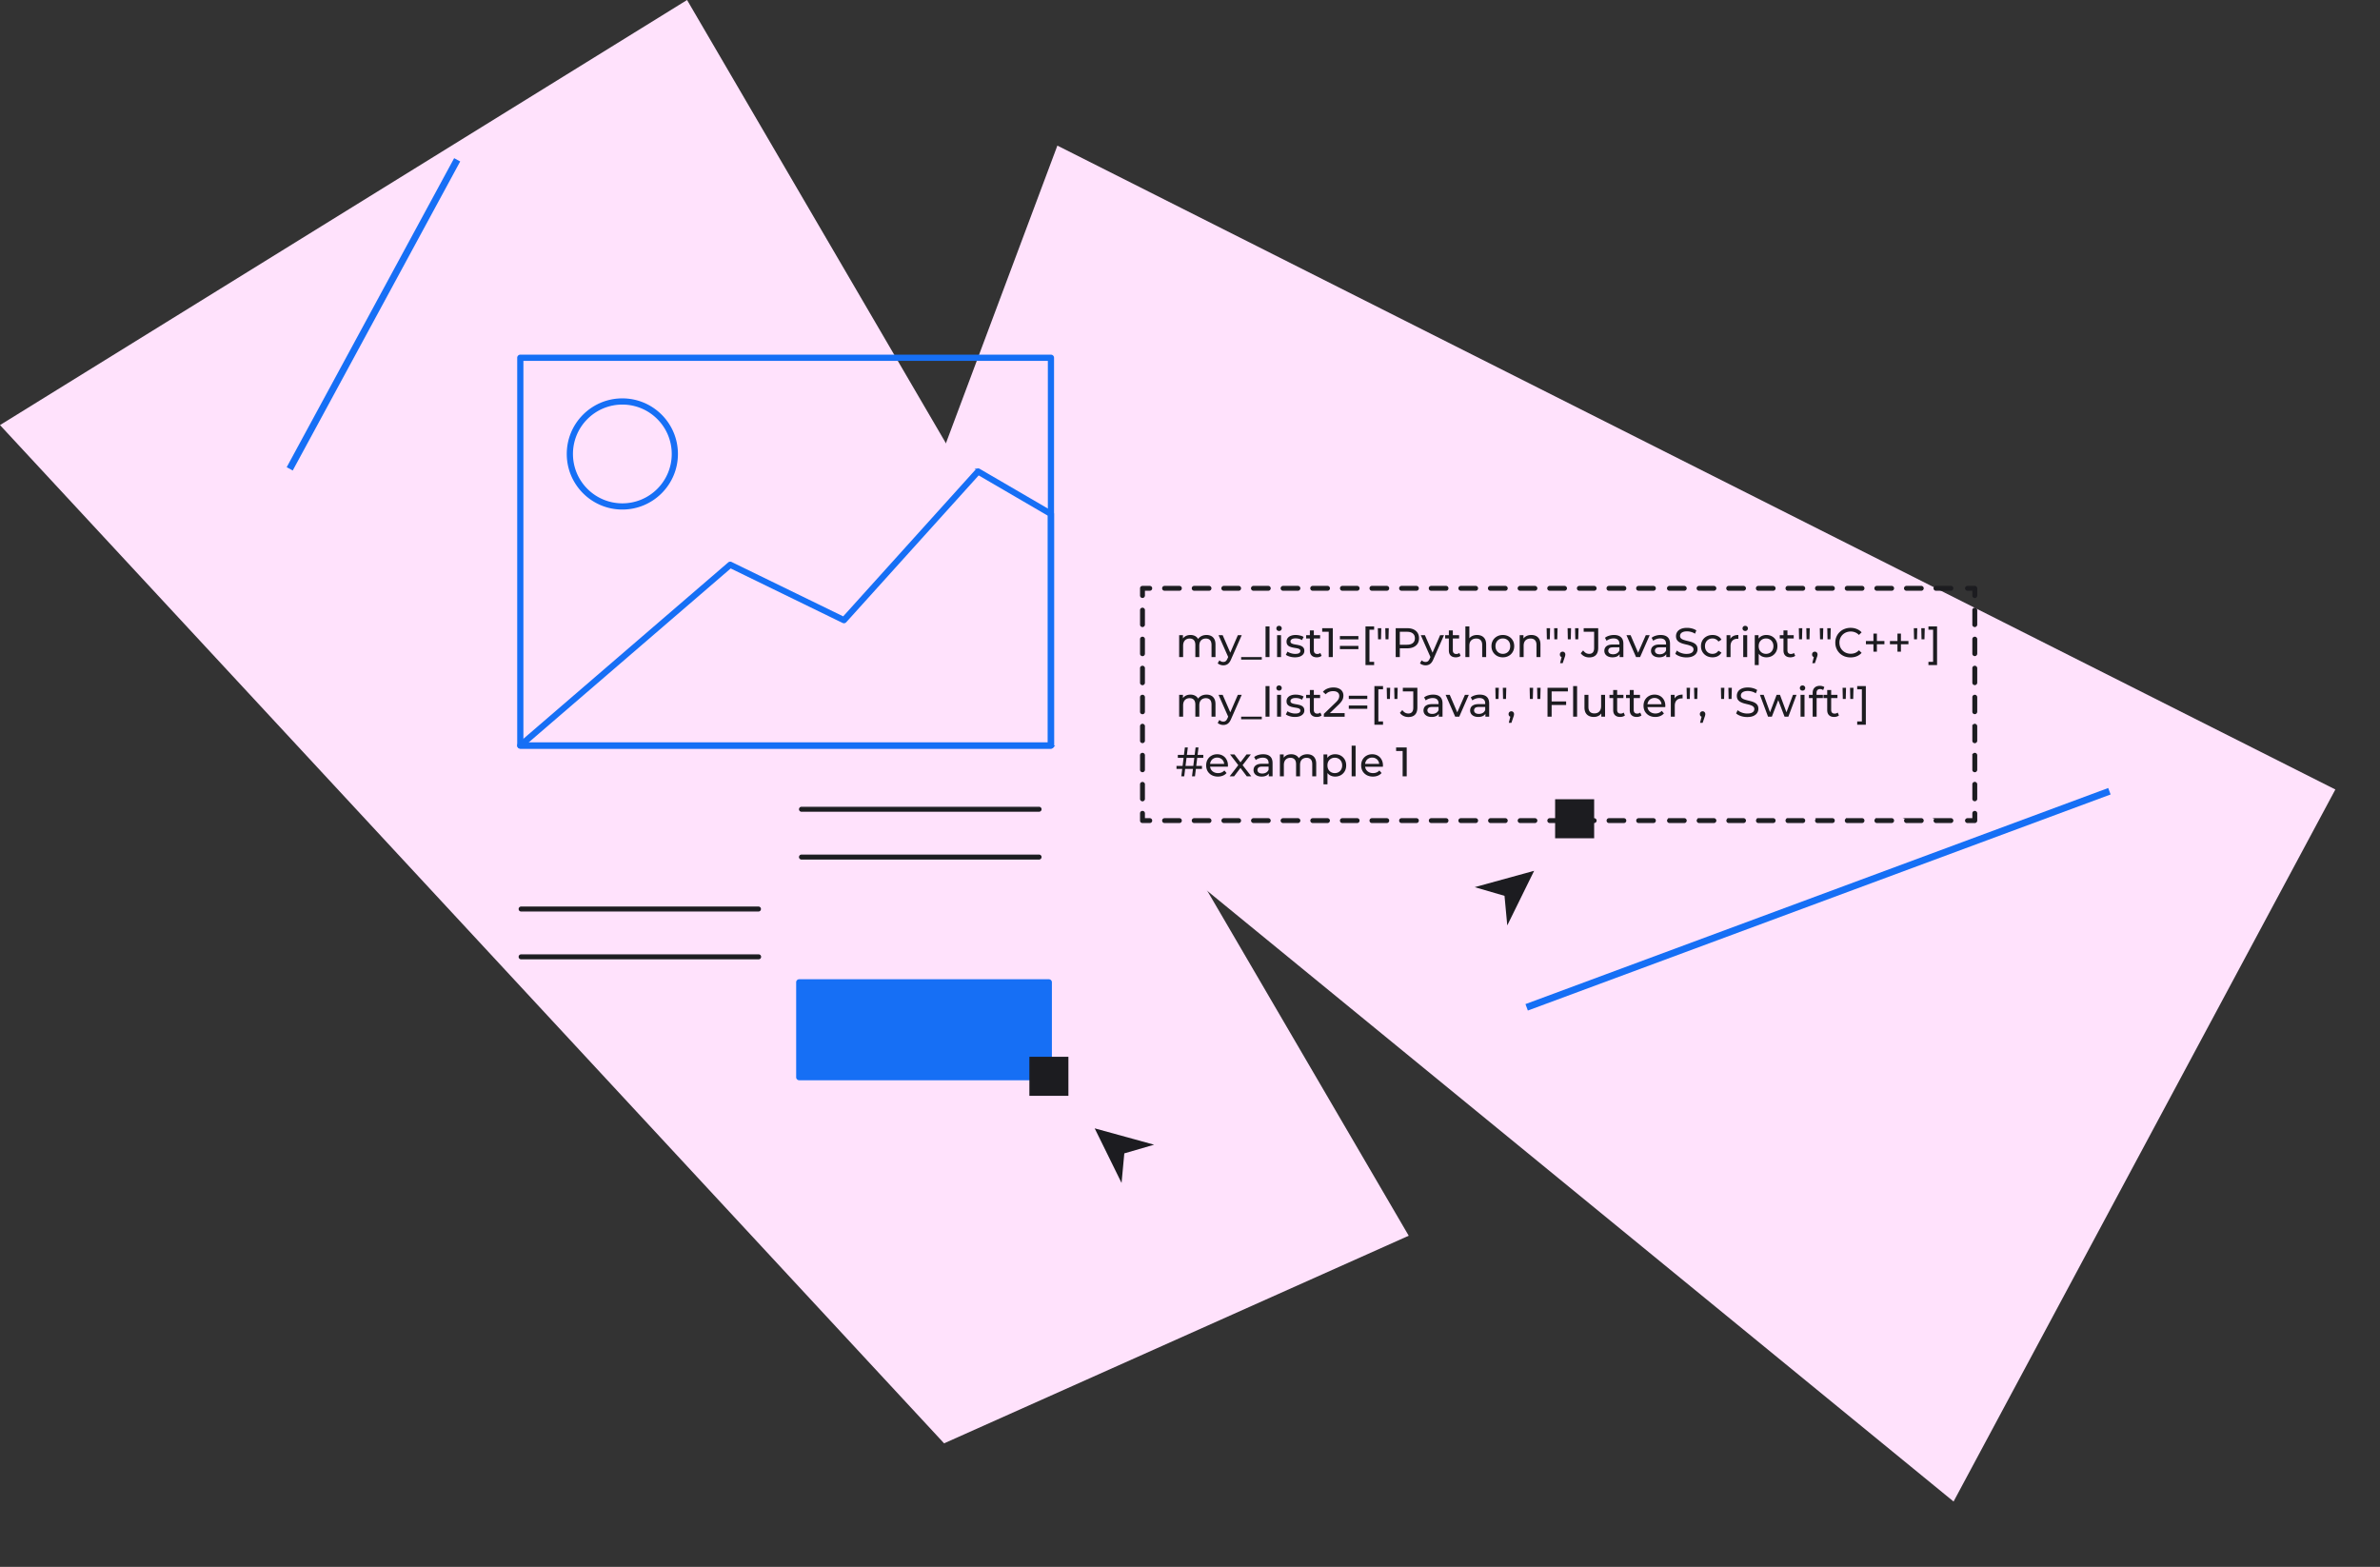 <svg width="963" height="634" viewBox="0 0 963 634" fill="none" xmlns="http://www.w3.org/2000/svg"><rect x="0" y="0" width="963" height="634" fill="#333333" stroke="none"/><path d="M0 172 278 0l292 500-188 84L0 172Z" fill="#FFE2FC"/><path d="m790.456 607.545 154.481-288.103L427.839 58.917l-72.215 192.834 434.832 355.794Z" fill="#FFE2FC"/><path d="M488.188 256.927c.712 0 1.341.139 1.887.417.546.279.969.702 1.27 1.27.311.568.467 1.286.467 2.155v5.094h-1.603v-4.911c0-.857-.201-1.503-.602-1.937-.4-.434-.963-.651-1.687-.651-.534 0-1.002.111-1.403.333a2.288 2.288 0 0 0-.935.986c-.212.434-.318.974-.318 1.62v4.56h-1.603v-4.911c0-.857-.2-1.503-.601-1.937-.39-.434-.953-.651-1.687-.651-.524 0-.986.111-1.387.333a2.294 2.294 0 0 0-.935.986c-.223.434-.334.974-.334 1.62v4.56h-1.604v-8.853h1.537v2.356l-.251-.602a3.023 3.023 0 0 1 1.286-1.353c.579-.323 1.253-.484 2.022-.484.846 0 1.575.211 2.188.635.612.412 1.013 1.041 1.202 1.887l-.651-.267c.267-.68.735-1.225 1.403-1.637.668-.412 1.448-.618 2.339-.618Zm6.794 12.277c-.423 0-.835-.072-1.236-.217a2.832 2.832 0 0 1-1.036-.601l.685-1.203c.223.211.468.373.735.484.267.112.551.167.852.167.39 0 .713-.1.969-.3.256-.201.495-.557.718-1.069l.551-1.22.167-.2 3.475-8.035h1.57l-4.293 9.738c-.256.624-.545 1.114-.869 1.47-.311.357-.656.607-1.035.752a3.259 3.259 0 0 1-1.253.234Zm2.105-3.057-4.042-9.137h1.67l3.441 7.884-1.069 1.253Zm5.11.751v-1.036h8.352v1.036h-8.352Zm9.871-1.035v-12.394h1.603v12.394h-1.603Zm4.666 0v-8.853h1.603v8.853h-1.603Zm.802-10.556c-.312 0-.574-.101-.786-.301-.2-.201-.3-.445-.3-.735 0-.301.1-.551.3-.752.212-.2.474-.3.786-.3.311 0 .567.1.768.3.211.19.317.429.317.719 0 .3-.1.557-.301.768-.2.2-.462.301-.784.301Zm6.403 10.657a7.295 7.295 0 0 1-2.104-.301c-.657-.201-1.175-.445-1.554-.735l.669-1.269c.378.256.846.473 1.402.651a5.565 5.565 0 0 0 1.704.267c.746 0 1.281-.106 1.604-.317.334-.212.501-.507.501-.886 0-.278-.1-.495-.301-.651-.2-.156-.467-.273-.802-.351a11.263 11.263 0 0 0-1.085-.2 23.187 23.187 0 0 1-1.203-.234 5.35 5.35 0 0 1-1.102-.401 2.167 2.167 0 0 1-.802-.718c-.201-.312-.301-.724-.301-1.236 0-.535.151-1.002.451-1.403.301-.401.724-.707 1.27-.919.556-.223 1.213-.334 1.971-.334.579 0 1.163.072 1.754.217.601.134 1.091.329 1.469.585l-.685 1.269a3.775 3.775 0 0 0-1.252-.551c-.435-.1-.869-.15-1.303-.15-.701 0-1.225.116-1.57.35-.345.223-.518.513-.518.869 0 .301.1.535.301.702.211.155.479.278.802.367.333.089.701.167 1.102.234.401.055.802.133 1.203.234.4.089.762.217 1.085.384.334.167.601.401.802.701.212.301.318.702.318 1.203 0 .535-.157.997-.468 1.387-.312.389-.752.695-1.32.918-.568.212-1.247.318-2.038.318Zm8.87-.002c-.891 0-1.581-.24-2.071-.719-.49-.479-.735-1.163-.735-2.054v-8.118h1.603v8.051c0 .479.117.846.351 1.103.245.256.59.384 1.036.384.501 0 .918-.14 1.252-.418l.501 1.152c-.245.212-.54.368-.885.468a3.616 3.616 0 0 1-1.052.151Zm-4.31-7.634v-1.319h5.646v1.319h-5.646Zm9.128 7.536V254.84l.718.785h-3.357v-1.453h4.292v11.692h-1.653Zm4.528-7.168v-1.32h7.483v1.32h-7.483Zm0 3.958v-1.319h7.483v1.319h-7.483Zm10.356 6.45v-15.635h3.491v1.32h-1.888v12.995h1.888v1.32h-3.491Zm5.091-10.422-.1-4.51h1.403l-.117 4.51h-1.186Zm3.024 0-.101-4.51h1.404l-.118 4.51h-1.185Zm4.104 7.182v-11.692h4.56c1.025 0 1.899.161 2.622.484.724.323 1.281.791 1.671 1.403.39.613.585 1.342.585 2.188 0 .847-.195 1.576-.585 2.189-.39.601-.947 1.069-1.671 1.403-.723.323-1.597.484-2.622.484h-3.641l.751-.785v4.326h-1.67Zm1.67-4.159-.751-.835h3.591c1.069 0 1.876-.228 2.422-.685.557-.456.835-1.102.835-1.938 0-.835-.278-1.481-.835-1.937-.546-.457-1.353-.685-2.422-.685h-3.591l.751-.835v6.915Zm10.422 7.499a3.61 3.61 0 0 1-1.237-.217 2.82 2.82 0 0 1-1.035-.601l.685-1.203c.222.211.467.373.735.484.267.112.551.167.852.167.389 0 .712-.1.968-.3.256-.201.496-.557.719-1.069l.551-1.22.167-.2 3.474-8.035h1.57l-4.292 9.738c-.257.624-.546 1.114-.869 1.47-.312.357-.657.607-1.036.752a3.254 3.254 0 0 1-1.252.234Zm2.104-3.057-4.042-9.137h1.67l3.441 7.884-1.069 1.253Zm10.126-.185c-.891 0-1.582-.24-2.072-.719s-.734-1.163-.734-2.054v-8.118h1.603v8.051c0 .479.117.846.351 1.103.245.256.59.384 1.036.384.5 0 .918-.14 1.252-.418l.501 1.152c-.245.212-.54.368-.885.468a3.616 3.616 0 0 1-1.052.151Zm-4.31-7.634v-1.319h5.646v1.319h-5.646Zm12.912-1.401c.724 0 1.359.139 1.904.417a2.99 2.99 0 0 1 1.303 1.27c.312.568.468 1.286.468 2.155v5.094h-1.604v-4.911c0-.857-.211-1.503-.635-1.937-.411-.434-.996-.651-1.753-.651-.568 0-1.064.111-1.487.333a2.344 2.344 0 0 0-.986.986c-.222.434-.333.974-.333 1.62v4.56h-1.604v-12.394h1.604v5.93l-.318-.635c.29-.579.735-1.03 1.336-1.353.602-.323 1.303-.484 2.105-.484Zm10.436 9.037c-.891 0-1.682-.195-2.372-.585a4.346 4.346 0 0 1-1.637-1.604c-.401-.69-.602-1.47-.602-2.338 0-.88.201-1.659.602-2.339a4.222 4.222 0 0 1 1.637-1.586c.69-.39 1.481-.585 2.372-.585.88 0 1.664.195 2.354.585a4.08 4.08 0 0 1 1.638 1.586c.401.669.6 1.448.6 2.339 0 .88-.199 1.659-.6 2.338a4.197 4.197 0 0 1-1.638 1.604c-.69.39-1.474.585-2.354.585Zm0-1.404c.568 0 1.075-.128 1.52-.384a2.712 2.712 0 0 0 1.069-1.086c.256-.478.383-1.029.383-1.653 0-.635-.127-1.181-.383-1.637a2.712 2.712 0 0 0-1.069-1.086 2.994 2.994 0 0 0-1.52-.384c-.568 0-1.075.128-1.52.384a2.86 2.86 0 0 0-1.069 1.086c-.267.456-.401 1.002-.401 1.637 0 .624.134 1.175.401 1.653.267.468.624.83 1.069 1.086.445.256.952.384 1.52.384Zm11.534-7.633c.724 0 1.359.139 1.905.417a2.99 2.99 0 0 1 1.303 1.27c.311.568.467 1.286.467 2.155v5.094h-1.603v-4.911c0-.857-.212-1.503-.635-1.937-.412-.434-.997-.651-1.754-.651-.568 0-1.063.111-1.486.333a2.339 2.339 0 0 0-.986.986c-.223.434-.334.974-.334 1.62v4.56h-1.604v-8.853h1.537v2.389l-.25-.635a3.074 3.074 0 0 1 1.336-1.353c.601-.323 1.303-.484 2.104-.484Zm6.277 1.755-.1-4.51h1.403l-.117 4.51h-1.186Zm3.024 0-.101-4.51h1.404l-.117 4.51h-1.186Zm2.322 9.655.835-3.374.217.969c-.323 0-.596-.1-.818-.301-.212-.2-.318-.473-.318-.818 0-.334.106-.607.318-.819.222-.211.489-.317.801-.317.323 0 .585.111.785.334.2.211.301.479.301.802 0 .111-.011.222-.034.334-.011.1-.038.223-.083.367a4.214 4.214 0 0 1-.167.501l-.785 2.322h-1.052Zm3.137-9.655-.1-4.51h1.403l-.117 4.51h-1.186Zm3.023 0-.1-4.51h1.403l-.117 4.51h-1.186Zm5.605 7.316c-.69 0-1.336-.145-1.937-.434a3.728 3.728 0 0 1-1.47-1.253l.968-1.136c.323.445.685.79 1.086 1.036.412.234.863.35 1.353.35 1.336 0 2.004-.79 2.004-2.372v-6.564h-4.225v-1.453h5.879v7.934c0 1.303-.312 2.277-.935 2.923-.613.646-1.52.969-2.723.969Zm12.321-.135v-1.871l-.084-.35v-3.191c0-.679-.2-1.202-.601-1.57-.39-.379-.98-.568-1.771-.568-.523 0-1.035.09-1.536.268a3.851 3.851 0 0 0-1.27.684l-.668-1.202a4.724 4.724 0 0 1 1.637-.835 6.764 6.764 0 0 1 2.021-.301c1.214 0 2.149.295 2.806.885.657.591.986 1.492.986 2.706v5.345h-1.52Zm-2.907.101c-.657 0-1.236-.112-1.737-.335-.49-.222-.868-.529-1.136-.918a2.386 2.386 0 0 1-.4-1.353c0-.479.111-.913.334-1.303.234-.39.607-.702 1.119-.935.523-.234 1.225-.351 2.104-.351h2.807v1.152h-2.74c-.802 0-1.341.134-1.62.401-.278.268-.418.59-.418.969 0 .434.173.785.518 1.052.345.257.824.385 1.437.385.601 0 1.124-.134 1.57-.401.456-.268.785-.658.985-1.17l.318 1.103c-.212.523-.585.941-1.119 1.252-.535.301-1.209.452-2.022.452Zm9.556-.101-3.876-8.853h1.671l3.441 8.018h-.802l3.508-8.018h1.57l-3.875 8.853h-1.637Zm12.226 0v-1.871l-.084-.35v-3.191c0-.679-.2-1.202-.601-1.57-.39-.379-.98-.568-1.771-.568-.523 0-1.035.09-1.536.268a3.851 3.851 0 0 0-1.27.684l-.668-1.202a4.724 4.724 0 0 1 1.637-.835 6.764 6.764 0 0 1 2.021-.301c1.214 0 2.149.295 2.806.885.657.591.986 1.492.986 2.706v5.345h-1.52Zm-2.907.101c-.657 0-1.236-.112-1.737-.335-.49-.222-.868-.529-1.136-.918a2.387 2.387 0 0 1-.401-1.353c0-.479.112-.913.335-1.303.233-.39.606-.702 1.118-.935.524-.234 1.226-.351 2.105-.351h2.806v1.152h-2.739c-.802 0-1.342.134-1.62.401-.279.268-.418.59-.418.969 0 .434.173.785.518 1.052.345.257.824.385 1.437.385.601 0 1.124-.134 1.57-.401.456-.268.785-.658.985-1.17l.318 1.103c-.212.523-.585.941-1.12 1.252-.534.301-1.208.452-2.021.452Zm11.038.034a8.14 8.14 0 0 1-2.556-.401c-.813-.278-1.453-.635-1.921-1.069l.618-1.303c.446.39 1.013.713 1.704.969.69.256 1.409.384 2.155.384.679 0 1.23-.078 1.653-.234.423-.156.735-.367.936-.635.2-.278.3-.59.3-.935 0-.401-.133-.724-.401-.969-.256-.245-.595-.44-1.019-.584a9.944 9.944 0 0 0-1.369-.401 27.965 27.965 0 0 1-1.52-.384 7.436 7.436 0 0 1-1.387-.585 2.89 2.89 0 0 1-1.002-.935c-.256-.401-.384-.914-.384-1.537 0-.601.156-1.153.468-1.654.322-.512.812-.919 1.47-1.219.668-.312 1.514-.468 2.539-.468.679 0 1.352.089 2.021.267a5.634 5.634 0 0 1 1.737.769l-.551 1.336a5.215 5.215 0 0 0-1.587-.718 5.996 5.996 0 0 0-1.62-.234c-.658 0-1.197.084-1.621.251-.423.167-.735.389-.935.668a1.62 1.62 0 0 0-.284.935c0 .412.128.74.384.986.267.244.607.439 1.019.584.423.145.885.278 1.387.401.501.111 1.002.239 1.503.384.512.145.974.334 1.386.568a2.85 2.85 0 0 1 1.019.935c.256.39.384.891.384 1.504 0 .59-.161 1.141-.484 1.653-.323.502-.824.908-1.504 1.22-.668.3-1.514.451-2.538.451Zm10.589-.034c-.902 0-1.71-.195-2.422-.585a4.314 4.314 0 0 1-1.654-1.604c-.401-.679-.601-1.458-.601-2.338 0-.88.2-1.659.601-2.339a4.193 4.193 0 0 1 1.654-1.586c.712-.39 1.52-.585 2.422-.585.802 0 1.514.161 2.138.484.634.312 1.124.78 1.47 1.403l-1.22.786a2.632 2.632 0 0 0-1.069-.953 2.888 2.888 0 0 0-1.336-.317c-.579 0-1.097.128-1.553.384a2.82 2.82 0 0 0-1.086 1.086c-.268.456-.401 1.002-.401 1.637 0 .634.133 1.186.401 1.653.267.468.629.83 1.086 1.086.456.256.974.384 1.553.384.479 0 .924-.1 1.336-.3.424-.212.78-.535 1.069-.969l1.22.768a3.55 3.55 0 0 1-1.47 1.42c-.624.323-1.336.485-2.138.485Zm5.683-.101v-8.853h1.536v2.406l-.15-.602a2.721 2.721 0 0 1 1.236-1.403c.579-.323 1.292-.484 2.138-.484v1.553a1.238 1.238 0 0 0-.201-.016h-.167c-.857 0-1.536.256-2.037.768-.501.512-.752 1.253-.752 2.222v4.409h-1.603Zm6.739 0v-8.853h1.604v8.853h-1.604Zm.802-10.556a1.1 1.1 0 0 1-.785-.301 1.002 1.002 0 0 1-.301-.735c0-.301.101-.551.301-.752.212-.2.473-.3.785-.3.312 0 .568.1.768.3.212.19.318.429.318.719 0 .3-.101.557-.301.768-.2.2-.462.301-.785.301Zm8.556 10.657a4.14 4.14 0 0 1-2.021-.502c-.601-.345-1.086-.852-1.453-1.52-.357-.668-.535-1.503-.535-2.505s.173-1.837.518-2.506c.356-.668.835-1.169 1.436-1.503.613-.334 1.298-.501 2.055-.501.869 0 1.637.189 2.305.568a4.185 4.185 0 0 1 1.587 1.587c.39.668.585 1.453.585 2.355 0 .902-.195 1.693-.585 2.372a4.185 4.185 0 0 1-1.587 1.587c-.668.378-1.436.568-2.305.568Zm-4.694 3.14V257.01h1.537v2.389l-.1 2.055.167 2.054v5.596h-1.604Zm4.56-4.544c.568 0 1.075-.128 1.52-.384a2.706 2.706 0 0 0 1.069-1.086c.268-.478.401-1.029.401-1.653 0-.635-.133-1.181-.401-1.637a2.706 2.706 0 0 0-1.069-1.086 2.994 2.994 0 0 0-1.52-.384c-.556 0-1.063.128-1.52.384a2.867 2.867 0 0 0-1.069 1.086c-.256.456-.384 1.002-.384 1.637 0 .624.128 1.175.384 1.653.268.468.624.83 1.069 1.086.457.256.964.384 1.52.384Zm9.867 1.402c-.89 0-1.581-.24-2.071-.719-.49-.479-.735-1.163-.735-2.054v-8.118h1.604v8.051c0 .479.117.846.35 1.103.246.256.591.384 1.036.384.501 0 .919-.14 1.253-.418l.501 1.152c-.245.212-.54.368-.885.468a3.618 3.618 0 0 1-1.053.151Zm-4.309-7.634v-1.319h5.646v1.319h-5.646Zm7.817.354-.1-4.51h1.403l-.117 4.51h-1.186Zm3.024 0-.101-4.51h1.403l-.117 4.51h-1.185Zm2.32 9.655.835-3.374.218.969c-.323 0-.596-.1-.819-.301-.211-.2-.317-.473-.317-.818 0-.334.106-.607.317-.819.223-.211.49-.317.802-.317.323 0 .584.111.785.334.2.211.301.479.301.802 0 .111-.012.222-.034.334-.011.1-.039.223-.083.367a4.406 4.406 0 0 1-.167.501l-.785 2.322h-1.053Zm3.139-9.655-.101-4.51h1.404l-.117 4.51h-1.186Zm3.023 0-.1-4.51h1.403l-.117 4.51h-1.186Zm9.331 7.316a6.884 6.884 0 0 1-2.473-.434 6.079 6.079 0 0 1-1.954-1.253 6.07 6.07 0 0 1-1.286-1.905c-.312-.723-.467-1.519-.467-2.388 0-.868.155-1.665.467-2.388a5.724 5.724 0 0 1 1.303-1.888 5.716 5.716 0 0 1 1.954-1.253 6.66 6.66 0 0 1 2.473-.451c.901 0 1.731.156 2.488.468.769.3 1.42.752 1.955 1.353l-1.086 1.052a4.237 4.237 0 0 0-1.503-1.035 4.569 4.569 0 0 0-1.788-.351 4.98 4.98 0 0 0-1.837.334 4.388 4.388 0 0 0-1.453.935c-.412.401-.735.88-.969 1.437a4.675 4.675 0 0 0-.334 1.787c0 .646.111 1.247.334 1.804a4.36 4.36 0 0 0 .969 1.42c.412.401.896.713 1.453.935a4.98 4.98 0 0 0 1.837.334c.635 0 1.231-.111 1.788-.334a4.352 4.352 0 0 0 1.503-1.069l1.086 1.052a5.179 5.179 0 0 1-1.955 1.37c-.757.312-1.592.468-2.505.468Zm9.246-2.324v-7.316h1.403v7.316h-1.403Zm-3.04-2.99v-1.319h7.483v1.319h-7.483Zm12.762 2.99v-7.316h1.402v7.316h-1.402Zm-3.041-2.99v-1.319h7.484v1.319h-7.484Zm9.758-2.002-.1-4.51h1.403l-.117 4.51h-1.186Zm3.023 0-.1-4.51h1.403l-.117 4.51h-1.186Zm6.287 10.422h-3.491v-1.32h1.888v-12.995h-1.888v-1.32h3.491v15.635Zm-295.593 11.95c.712 0 1.341.139 1.887.418a2.91 2.91 0 0 1 1.27 1.269c.311.568.467 1.286.467 2.155v5.094h-1.603v-4.91c0-.858-.201-1.504-.602-1.938-.4-.434-.963-.651-1.687-.651-.534 0-1.002.111-1.403.334a2.28 2.28 0 0 0-.935.985c-.212.435-.318.975-.318 1.62v4.56h-1.603v-4.91c0-.858-.2-1.504-.601-1.938-.39-.434-.953-.651-1.687-.651-.524 0-.986.111-1.387.334a2.286 2.286 0 0 0-.935.985c-.223.435-.334.975-.334 1.62v4.56h-1.604v-8.852h1.537v2.355l-.251-.602a3.016 3.016 0 0 1 1.286-1.352c.579-.323 1.253-.485 2.022-.485.846 0 1.575.212 2.188.635.612.412 1.013 1.041 1.202 1.887l-.651-.267c.267-.679.735-1.225 1.403-1.637.668-.412 1.448-.618 2.339-.618Zm6.794 12.277c-.423 0-.835-.072-1.236-.217a2.832 2.832 0 0 1-1.036-.601l.685-1.203c.223.211.468.373.735.484.267.112.551.168.852.168.39 0 .713-.101.969-.301.256-.201.495-.557.718-1.069l.551-1.219.167-.201 3.475-8.034h1.57l-4.293 9.738c-.256.623-.545 1.113-.869 1.47-.311.356-.656.606-1.035.751a3.259 3.259 0 0 1-1.253.234Zm2.105-3.057-4.042-9.136h1.67l3.441 7.884-1.069 1.252Zm5.11.751v-1.036h8.352v1.036h-8.352Zm9.871-1.035v-12.394h1.603v12.394h-1.603Zm4.666 0v-8.852h1.603v8.852h-1.603Zm.802-10.556c-.312 0-.574-.1-.786-.301a1 1 0 0 1-.3-.735c0-.3.1-.551.3-.751.212-.201.474-.301.786-.301.311 0 .567.1.768.301a.922.922 0 0 1 .317.718c0 .3-.1.557-.301.768-.2.201-.462.301-.784.301Zm6.403 10.657c-.735 0-1.436-.1-2.104-.301-.657-.2-1.175-.446-1.554-.735l.669-1.27c.378.257.846.474 1.402.652a5.565 5.565 0 0 0 1.704.267c.746 0 1.281-.106 1.604-.317.334-.212.501-.507.501-.885 0-.279-.1-.496-.301-.652-.2-.156-.467-.273-.802-.351a11.263 11.263 0 0 0-1.085-.2 23.187 23.187 0 0 1-1.203-.234 5.35 5.35 0 0 1-1.102-.401 2.167 2.167 0 0 1-.802-.718c-.201-.312-.301-.724-.301-1.236 0-.534.151-1.002.451-1.403.301-.401.724-.707 1.27-.919.556-.223 1.213-.334 1.971-.334.579 0 1.163.073 1.754.217.601.134 1.091.329 1.469.585l-.685 1.269a3.775 3.775 0 0 0-1.252-.551c-.435-.1-.869-.15-1.303-.15-.701 0-1.225.117-1.57.351-.345.222-.518.512-.518.868 0 .301.1.535.301.702.211.156.479.278.802.367.333.089.701.167 1.102.234a11.6 11.6 0 0 1 1.203.234c.4.089.762.217 1.085.384.334.167.601.401.802.701.212.301.318.702.318 1.203 0 .535-.157.997-.468 1.386-.312.391-.752.697-1.32.919-.568.212-1.247.318-2.038.318Zm8.87-.002c-.891 0-1.581-.239-2.071-.719-.49-.478-.735-1.163-.735-2.054v-8.118h1.603v8.051c0 .479.117.847.351 1.103.245.256.59.384 1.036.384.501 0 .918-.139 1.252-.418l.501 1.153c-.245.211-.54.367-.885.468-.334.1-.685.15-1.052.15Zm-4.31-7.634v-1.319h5.646v1.319h-5.646Zm7.17 7.536v-1.135l4.76-4.594c.424-.401.735-.752.936-1.052.211-.312.35-.596.417-.852.078-.267.117-.523.117-.768 0-.602-.211-1.075-.635-1.42-.423-.345-1.041-.518-1.854-.518-.623 0-1.185.106-1.687.317a3.295 3.295 0 0 0-1.302.952l-1.136-.985c.445-.568 1.041-1.002 1.787-1.303.757-.312 1.587-.468 2.489-.468.813 0 1.52.134 2.121.401.601.256 1.064.629 1.387 1.119.333.49.501 1.069.501 1.738 0 .378-.05.751-.151 1.119-.1.367-.289.757-.568 1.169-.278.412-.679.874-1.202 1.386l-4.243 4.092-.401-.651h7.066v1.453h-8.402Zm10.091-7.168v-1.32h7.484v1.32h-7.484Zm0 3.959v-1.32h7.484v1.32h-7.484Zm10.357 6.449v-15.635h3.491v1.32h-1.888v12.995h1.888v1.32h-3.491Zm5.091-10.422-.1-4.51h1.403l-.117 4.51h-1.186Zm3.024 0-.1-4.51h1.402l-.116 4.51h-1.186Zm5.606 7.316a4.414 4.414 0 0 1-1.938-.434 3.734 3.734 0 0 1-1.47-1.253l.969-1.136a3.81 3.81 0 0 0 1.085 1.036 2.71 2.71 0 0 0 1.354.351c1.336 0 2.004-.791 2.004-2.372v-6.565h-4.226v-1.453h5.88v7.934c0 1.303-.312 2.277-.936 2.923-.612.646-1.52.969-2.722.969Zm12.32-.135v-1.87l-.083-.351v-3.191c0-.679-.201-1.202-.602-1.569-.389-.379-.98-.569-1.77-.569-.523 0-1.036.089-1.537.268a3.83 3.83 0 0 0-1.269.685l-.668-1.203a4.72 4.72 0 0 1 1.636-.835 6.766 6.766 0 0 1 2.022-.301c1.213 0 2.149.295 2.806.886.657.589.985 1.492.985 2.705v5.345h-1.52Zm-2.906.101c-.657 0-1.236-.112-1.737-.334-.49-.223-.869-.529-1.136-.919a2.387 2.387 0 0 1-.401-1.353c0-.479.111-.913.334-1.303.234-.39.607-.702 1.119-.935.523-.234 1.225-.351 2.105-.351h2.806v1.152h-2.739c-.802 0-1.342.134-1.62.401-.279.267-.418.59-.418.969 0 .434.172.785.517 1.052.346.256.825.384 1.437.384.602 0 1.125-.133 1.57-.4.457-.268.785-.657.986-1.169l.317 1.102c-.212.523-.584.941-1.119 1.253-.534.3-1.208.451-2.021.451Zm9.554-.101-3.875-8.852h1.67l3.441 8.017h-.802l3.508-8.017h1.57l-3.875 8.852h-1.637Zm12.227 0v-1.87l-.084-.351v-3.191c0-.679-.2-1.202-.601-1.569-.39-.379-.98-.569-1.771-.569-.523 0-1.035.089-1.536.268a3.835 3.835 0 0 0-1.27.685l-.668-1.203a4.724 4.724 0 0 1 1.637-.835 6.764 6.764 0 0 1 2.021-.301c1.214 0 2.149.295 2.806.886.657.589.986 1.492.986 2.705v5.345h-1.52Zm-2.907.101c-.657 0-1.236-.112-1.737-.334-.49-.223-.868-.529-1.136-.919a2.386 2.386 0 0 1-.4-1.353c0-.479.111-.913.333-1.303.234-.39.608-.702 1.12-.935.523-.234 1.225-.351 2.104-.351h2.806v1.152h-2.739c-.802 0-1.342.134-1.62.401s-.418.59-.418.969c0 .434.173.785.518 1.052.345.256.824.384 1.436.384.602 0 1.125-.133 1.571-.4.456-.268.785-.657.985-1.169l.318 1.102c-.212.523-.585.941-1.12 1.253-.534.3-1.208.451-2.021.451Zm7.027-7.282-.1-4.51h1.403l-.117 4.51h-1.186Zm3.023 0-.1-4.51h1.403l-.117 4.51h-1.186Zm2.321 9.656.835-3.375.217.969c-.322 0-.595-.1-.818-.301-.212-.2-.317-.473-.317-.818 0-.334.105-.607.317-.819.223-.211.49-.317.802-.317.323 0 .584.112.785.334.2.212.3.479.3.802 0 .111-.011.223-.033.334a2.11 2.11 0 0 1-.083.368c-.034.133-.09.3-.167.501l-.786 2.322h-1.052Zm8.535-9.656-.099-4.51h1.402l-.116 4.51h-1.187Zm3.024 0-.1-4.51h1.403l-.117 4.51h-1.186Zm5.608 1.019h6.03v1.436h-6.03v-1.436Zm.166 6.163h-1.67v-11.692h8.252v1.453h-6.582v10.239Zm8.697-.001v-12.394h1.604v12.394h-1.604Zm8.39.101c-.757 0-1.425-.139-2.004-.418a3.054 3.054 0 0 1-1.336-1.27c-.312-.579-.468-1.302-.468-2.171v-5.094h1.604v4.91c0 .869.205 1.52.618 1.955.423.434 1.013.651 1.77.651.557 0 1.041-.111 1.453-.334.412-.234.73-.568.952-1.002.223-.445.335-.98.335-1.604v-4.576h1.603v8.852h-1.52v-2.388l.25.635a3.093 3.093 0 0 1-1.302 1.369c-.58.323-1.231.485-1.955.485Zm10.623-.002c-.891 0-1.581-.239-2.071-.719-.49-.478-.735-1.163-.735-2.054v-8.118h1.603v8.051c0 .479.117.847.351 1.103.245.256.59.384 1.036.384.501 0 .918-.139 1.252-.418l.502 1.153a2.357 2.357 0 0 1-.886.468c-.334.1-.685.15-1.052.15Zm-4.31-7.634v-1.319h5.646v1.319h-5.646Zm11.012 7.634c-.891 0-1.582-.239-2.072-.719-.49-.478-.735-1.163-.735-2.054v-8.118h1.604v8.051c0 .479.117.847.351 1.103.245.256.59.384 1.035.384.501 0 .919-.139 1.253-.418l.501 1.153c-.245.211-.54.367-.885.468-.334.1-.685.15-1.052.15Zm-4.31-7.634v-1.319h5.646v1.319h-5.646Zm11.836 7.636c-.946 0-1.781-.195-2.505-.585a4.29 4.29 0 0 1-1.671-1.603c-.389-.68-.584-1.459-.584-2.339 0-.88.189-1.659.568-2.338a4.157 4.157 0 0 1 1.587-1.587c.679-.39 1.442-.585 2.288-.585.857 0 1.614.189 2.272.568a3.946 3.946 0 0 1 1.536 1.604c.379.679.568 1.475.568 2.388 0 .067-.005.145-.016.234 0 .089-.006.173-.017.25h-7.534v-1.152h6.699l-.652.401c.011-.568-.106-1.075-.351-1.52a2.598 2.598 0 0 0-1.019-1.036c-.423-.256-.918-.384-1.486-.384-.557 0-1.052.128-1.487.384a2.58 2.58 0 0 0-1.019 1.053c-.245.445-.367.957-.367 1.536v.267c0 .591.133 1.12.401 1.588.278.456.662.812 1.152 1.069.49.256 1.053.384 1.687.384.524 0 .997-.09 1.42-.268a3.106 3.106 0 0 0 1.136-.801l.885 1.035a3.865 3.865 0 0 1-1.503 1.069c-.59.245-1.253.368-1.988.368Zm6.285-.101v-8.852h1.537v2.405l-.15-.601a2.714 2.714 0 0 1 1.236-1.403c.579-.323 1.292-.485 2.138-.485v1.554a1.137 1.137 0 0 0-.201-.017h-.167c-.857 0-1.536.256-2.037.768-.502.512-.752 1.253-.752 2.222v4.409h-1.604Zm6.483-7.181-.1-4.51h1.403l-.117 4.51h-1.186Zm3.024 0-.101-4.51h1.403l-.117 4.51h-1.185Zm2.321 9.656.836-3.375.217.969c-.323 0-.596-.1-.819-.301-.211-.2-.317-.473-.317-.818 0-.334.106-.607.317-.819.223-.211.49-.317.802-.317.323 0 .584.112.785.334.2.212.301.479.301.802 0 .111-.012.223-.034.334a2.11 2.11 0 0 1-.083.368 4.54 4.54 0 0 1-.167.501l-.785 2.322h-1.053Zm8.535-9.656-.1-4.51h1.403l-.117 4.51h-1.186Zm3.023 0-.1-4.51h1.403l-.117 4.51h-1.186Zm7.512 7.316a8.14 8.14 0 0 1-2.556-.401c-.813-.278-1.453-.634-1.92-1.069l.618-1.303c.445.39 1.013.713 1.703.969a6.153 6.153 0 0 0 2.155.384c.679 0 1.231-.078 1.654-.233.423-.157.735-.368.935-.635.201-.279.301-.591.301-.936 0-.401-.134-.724-.401-.968-.256-.246-.596-.441-1.019-.585a9.96 9.96 0 0 0-1.37-.401 29.173 29.173 0 0 1-1.52-.384 7.398 7.398 0 0 1-1.386-.585 2.88 2.88 0 0 1-1.002-.935c-.256-.401-.384-.913-.384-1.537 0-.601.155-1.152.467-1.654.323-.512.813-.918 1.47-1.219.668-.312 1.515-.468 2.539-.468.679 0 1.353.089 2.021.268a5.633 5.633 0 0 1 1.737.768l-.551 1.336a5.215 5.215 0 0 0-1.587-.718 5.996 5.996 0 0 0-1.62-.234c-.657 0-1.197.084-1.62.251-.423.167-.735.39-.936.668-.189.278-.284.59-.284.935 0 .412.129.741.385.986.267.245.607.439 1.018.584.424.145.886.279 1.387.401.501.112 1.002.24 1.503.385.512.144.975.333 1.386.567.424.234.763.546 1.019.936.257.389.385.891.385 1.503 0 .59-.162 1.141-.485 1.654-.323.501-.824.907-1.503 1.219-.668.301-1.515.451-2.539.451Zm8.442-.135-3.291-8.852h1.52l2.923 8.017h-.718l3.04-8.017h1.353l2.973 8.017h-.701l2.99-8.017h1.436l-3.307 8.852h-1.537l-2.789-7.316h.468l-2.823 7.316h-1.537Zm13.153 0v-8.852h1.603v8.852h-1.603Zm.802-10.556c-.312 0-.574-.1-.786-.301a1 1 0 0 1-.3-.735c0-.3.1-.551.3-.751.212-.201.474-.301.786-.301.312 0 .568.1.768.301a.919.919 0 0 1 .317.718c0 .3-.1.557-.3.768-.201.201-.463.301-.785.301Zm4.097 10.555v-9.638c0-.869.25-1.559.751-2.072.513-.523 1.236-.785 2.172-.785.345 0 .673.045.985.134.323.078.596.206.819.384l-.485 1.22a1.736 1.736 0 0 0-.567-.301 1.922 1.922 0 0 0-.669-.117c-.468 0-.824.133-1.069.401-.245.256-.367.64-.367 1.153v1.185l.033.735v7.701h-1.603Zm-1.504-7.534v-1.319h5.646v1.319h-5.646Zm10.197 7.634c-.891 0-1.581-.239-2.071-.719-.49-.478-.735-1.163-.735-2.054v-8.118h1.603v8.051c0 .479.117.847.351 1.103.245.256.59.384 1.036.384.501 0 .918-.139 1.252-.418l.502 1.153a2.357 2.357 0 0 1-.886.468c-.334.1-.685.15-1.052.15Zm-4.31-7.634v-1.319h5.646v1.319h-5.646Zm7.817.354-.1-4.51h1.403l-.116 4.51h-1.187Zm3.024 0-.1-4.51h1.403l-.117 4.51h-1.186Zm6.291 10.422h-3.491v-1.32h1.887v-12.995h-1.887v-1.32h3.491v15.635Zm-272.637 20.888 1.437-11.693h1.186l-1.436 11.693h-1.187Zm-6.28-3.007v-1.219h10.306v1.219h-10.306Zm1.938 3.007 1.453-11.693h1.186l-1.453 11.693h-1.186Zm-1.404-7.467v-1.219h10.307v1.219h-10.307Zm16.222 7.566c-.947 0-1.782-.195-2.506-.585a4.28 4.28 0 0 1-1.67-1.603c-.39-.679-.585-1.459-.585-2.339 0-.879.189-1.659.568-2.338a4.178 4.178 0 0 1 1.587-1.587c.679-.39 1.442-.585 2.288-.585.858 0 1.615.19 2.272.568a3.946 3.946 0 0 1 1.536 1.604c.379.679.569 1.475.569 2.388 0 .067-.006.145-.017.234a1.8 1.8 0 0 1-.017.251h-7.533v-1.153h6.698l-.651.401c.01-.568-.106-1.074-.351-1.52a2.618 2.618 0 0 0-1.019-1.036c-.423-.256-.919-.384-1.487-.384-.557 0-1.052.128-1.486.384a2.58 2.58 0 0 0-1.019 1.053c-.245.445-.368.957-.368 1.536v.268c0 .59.134 1.119.401 1.586.278.457.663.813 1.152 1.069.49.257 1.053.385 1.688.385.523 0 .996-.089 1.42-.267a3.125 3.125 0 0 0 1.135-.802l.885 1.035a3.85 3.85 0 0 1-1.503 1.069c-.59.245-1.253.368-1.987.368Zm4.754-.101 3.809-4.944-.017.819-3.625-4.727h1.788l2.773 3.641h-.685l2.772-3.641h1.754l-3.674 4.76.016-.852 3.842 4.944h-1.821l-2.923-3.875.652.101-2.873 3.774h-1.788Zm15.833 0v-1.87l-.083-.351v-3.19c0-.68-.201-1.203-.602-1.57-.389-.379-.98-.568-1.77-.568-.523 0-1.036.089-1.537.267a3.83 3.83 0 0 0-1.269.685l-.668-1.203a4.733 4.733 0 0 1 1.637-.835 6.792 6.792 0 0 1 2.021-.301c1.214 0 2.149.295 2.806.885.657.591.986 1.493.986 2.706v5.345h-1.521Zm-2.906.101c-.657 0-1.236-.111-1.737-.334-.49-.223-.869-.529-1.136-.919a2.387 2.387 0 0 1-.401-1.353c0-.479.111-.913.334-1.303.234-.389.607-.701 1.119-.935.524-.234 1.225-.351 2.105-.351h2.806v1.153h-2.739c-.802 0-1.342.133-1.62.4a1.295 1.295 0 0 0-.418.969c0 .434.172.785.518 1.053.345.256.824.384 1.436.384.602 0 1.125-.134 1.57-.401a2.27 2.27 0 0 0 .986-1.169l.317 1.102c-.211.524-.584.941-1.119 1.253-.534.301-1.208.451-2.021.451Zm18.469-9.037c.712 0 1.341.139 1.887.418.546.278.969.701 1.269 1.269.312.568.469 1.286.469 2.155v5.094h-1.604v-4.91c0-.858-.2-1.504-.601-1.938-.401-.434-.964-.651-1.688-.651-.534 0-1.002.111-1.403.334a2.28 2.28 0 0 0-.935.985c-.212.434-.317.975-.317 1.621v4.559h-1.604v-4.91c0-.858-.199-1.504-.6-1.938-.39-.434-.953-.651-1.688-.651-.523 0-.985.111-1.386.334a2.286 2.286 0 0 0-.935.985c-.223.434-.334.975-.334 1.621v4.559h-1.605v-8.852h1.537v2.355l-.25-.601a3.023 3.023 0 0 1 1.286-1.353c.579-.323 1.253-.485 2.022-.485.846 0 1.574.212 2.187.635.612.412 1.014 1.041 1.203 1.887l-.651-.267c.267-.679.735-1.225 1.403-1.637.668-.412 1.447-.618 2.338-.618Zm11.269 9.037a4.15 4.15 0 0 1-2.021-.501c-.602-.346-1.086-.852-1.453-1.52-.357-.668-.535-1.504-.535-2.506 0-1.002.173-1.837.518-2.505.356-.668.835-1.17 1.436-1.504.613-.334 1.298-.501 2.055-.501.868 0 1.637.19 2.305.568a4.185 4.185 0 0 1 1.587 1.587c.39.668.584 1.453.584 2.355 0 .902-.194 1.693-.584 2.372a4.185 4.185 0 0 1-1.587 1.587c-.668.378-1.437.568-2.305.568Zm-4.694 3.14v-12.093h1.537v2.389l-.1 2.054.167 2.054v5.596h-1.604Zm4.56-4.543c.568 0 1.075-.128 1.52-.385a2.71 2.71 0 0 0 1.069-1.085c.268-.479.401-1.03.401-1.654 0-.635-.133-1.18-.401-1.637a2.71 2.71 0 0 0-1.069-1.085 2.994 2.994 0 0 0-1.52-.384c-.557 0-1.063.128-1.52.384a2.864 2.864 0 0 0-1.069 1.085c-.256.457-.384 1.002-.384 1.637 0 .624.128 1.175.384 1.654.267.467.624.829 1.069 1.085.457.257.963.385 1.52.385Zm6.826 1.302v-12.393h1.604v12.393h-1.604Zm8.61.101c-.947 0-1.782-.195-2.505-.585a4.29 4.29 0 0 1-1.671-1.603c-.39-.679-.585-1.459-.585-2.339 0-.879.19-1.659.569-2.338a4.168 4.168 0 0 1 1.586-1.587c.68-.39 1.442-.585 2.289-.585.857 0 1.614.19 2.271.568a3.954 3.954 0 0 1 1.537 1.604c.379.679.568 1.475.568 2.388 0 .067-.006.145-.017.234 0 .089-.005.173-.017.251h-7.533v-1.153h6.698l-.651.401c.011-.568-.106-1.074-.351-1.52a2.611 2.611 0 0 0-1.019-1.036c-.423-.256-.918-.384-1.486-.384-.557 0-1.053.128-1.487.384a2.586 2.586 0 0 0-1.019 1.053c-.245.445-.367.957-.367 1.536v.268c0 .59.133 1.119.4 1.586.279.457.663.813 1.153 1.069.49.257 1.052.385 1.687.385.524 0 .997-.089 1.42-.267a3.129 3.129 0 0 0 1.136-.802l.885 1.035a3.865 3.865 0 0 1-1.503 1.069c-.591.245-1.253.368-1.988.368Zm12.023-.099v-11.025l.718.785h-3.357v-1.453h4.292v11.693h-1.653Z" fill="#1C1C20"/><path d="m853.031 318.845-235.793 87.428.968 2.611 235.793-87.429-.968-2.61ZM183.758 64 116 189.046l2.448 1.326 67.757-125.047-2.447-1.327Z" fill="#166FF5"/><path d="M210.854 368.565h96.076a.756.756 0 0 0 0-1.51h-96.076a.754.754 0 1 0 0 1.51Zm0 19.346h96.076a.755.755 0 1 0 0-1.509h-96.076a.754.754 0 0 0 0 1.509Zm113.473-59.714h96.076a.755.755 0 1 0 0-1.509h-96.076a.755.755 0 1 0 0 1.509Zm0 19.343h96.076a.755.755 0 1 0 0-1.509h-96.076a.755.755 0 1 0 0 1.509Z" fill="#1C1C20" stroke="#1C1C20" stroke-width=".5" stroke-miterlimit="22.926"/><path d="M425.235 301.656v-.756H211.283V145.509h213.198v156.147h1.509V144.754a.762.762 0 0 0-.22-.534.76.76 0 0 0-.535-.22H210.528a.758.758 0 0 0-.755.754v156.902a.753.753 0 0 0 .755.754h214.707c.2 0 .395-.08.535-.221a.76.76 0 0 0 .22-.533h-.755Z" fill="#166FF5"/><path d="M425.235 301.656v-.756H211.283V145.509h213.198v156.147h.754Zm0 0h.755m0 0V144.754a.762.762 0 0 0-.22-.534.76.76 0 0 0-.535-.22H210.528a.758.758 0 0 0-.755.754v156.902a.753.753 0 0 0 .755.754h214.707c.2 0 .395-.08.535-.221a.76.76 0 0 0 .22-.533Z" stroke="#166FF5" stroke-miterlimit="22.926"/><path d="m425.234 207.942.381-.652-29.493-17.18a.755.755 0 0 0-.94.148l-53.886 59.743-45.499-22.167a.758.758 0 0 0-.822.107l-84.94 73.144a.758.758 0 0 0-.215.833c.11.295.394.492.708.492h214.706c.2 0 .395-.08.535-.22a.765.765 0 0 0 .221-.535v-93.713a.755.755 0 0 0-.375-.652l-.381.652h-.754V300.9H212.56l83.023-71.49 45.562 22.195a.75.75 0 0 0 .89-.171l53.858-59.711 28.963 16.873.378-.654Z" fill="#166FF5"/><path d="m425.234 207.942.381-.652m-.381.652h-.754V300.9H212.56l83.023-71.49 45.562 22.195a.75.75 0 0 0 .89-.171l53.858-59.711 28.963 16.873.378-.654Zm.381-.652-29.493-17.18a.755.755 0 0 0-.94.148l-53.886 59.743-45.499-22.167a.759.759 0 0 0-.822.107l-84.94 73.144a.758.758 0 0 0-.215.833c.11.295.394.492.708.492h214.706c.2 0 .395-.08.535-.22a.765.765 0 0 0 .221-.535v-93.713a.753.753 0 0 0-.375-.652Z" stroke="#166FF5" stroke-miterlimit="22.926"/><path d="M273.051 183.682h-.754a20.418 20.418 0 0 1-5.999 14.481 20.418 20.418 0 0 1-14.483 5.998 20.415 20.415 0 0 1-14.481-5.998 20.41 20.41 0 0 1-5.999-14.481 20.407 20.407 0 0 1 5.999-14.482 20.411 20.411 0 0 1 14.481-5.999 20.414 20.414 0 0 1 14.483 5.999 20.415 20.415 0 0 1 5.999 14.482h1.508c0-12.145-9.845-21.991-21.99-21.991-12.144 0-21.989 9.846-21.989 21.991 0 12.144 9.845 21.989 21.989 21.989 12.145 0 21.99-9.845 21.99-21.989h-.754Z" fill="#166FF5"/><path d="M272.297 183.682h1.508m-1.508 0a20.418 20.418 0 0 1-5.999 14.481 20.418 20.418 0 0 1-14.483 5.998 20.415 20.415 0 0 1-14.481-5.998 20.41 20.41 0 0 1-5.999-14.481 20.407 20.407 0 0 1 5.999-14.482 20.411 20.411 0 0 1 14.481-5.999 20.414 20.414 0 0 1 14.483 5.999 20.415 20.415 0 0 1 5.999 14.482Zm0 0h1.508m0 0c0-12.145-9.845-21.991-21.99-21.991-12.144 0-21.989 9.846-21.989 21.991 0 12.144 9.845 21.989 21.989 21.989 12.145 0 21.99-9.845 21.99-21.989Z" stroke="#166FF5" stroke-miterlimit="22.926"/><path d="M798.302 329.088v2.209h-2.209a.736.736 0 1 0 0 1.472h2.946a.739.739 0 0 0 .735-.736v-2.945a.736.736 0 1 0-1.472 0Zm-129.298 2.209h-5.994a.737.737 0 0 0 0 1.473h5.994a.736.736 0 1 0 0-1.473Zm-11.987 0h-5.994a.737.737 0 0 0 0 1.473h5.994a.737.737 0 1 0 0-1.473Zm-11.987 0h-5.995a.737.737 0 0 0 0 1.473h5.995a.736.736 0 1 0 0-1.473Zm-11.987 0h-5.995a.737.737 0 0 0 0 1.473h5.995a.736.736 0 1 0 0-1.473Zm-11.989 0h-5.993a.737.737 0 0 0 0 1.473h5.993a.736.736 0 1 0 0-1.473Zm-11.987 0h-5.993a.738.738 0 0 0 0 1.473h5.993a.736.736 0 0 0 0-1.473Zm-11.988 0h-5.992a.736.736 0 1 0 0 1.473h5.992a.735.735 0 1 0 0-1.473Zm-11.987 0h-5.994a.737.737 0 0 0 0 1.473h5.994a.735.735 0 1 0 0-1.473Zm-11.988 0h-5.994a.736.736 0 0 0 0 1.473h5.994a.736.736 0 1 0 0-1.473Zm-11.987 0h-5.994a.736.736 0 0 0 0 1.473h5.994a.736.736 0 1 0 0-1.473Zm-11.989 0h-5.993a.737.737 0 0 0 0 1.473h5.993a.736.736 0 1 0 0-1.473Zm-11.986 0h-5.993a.737.737 0 0 0 0 1.473h5.993a.737.737 0 0 0 0-1.473Zm-11.988 0h-5.993a.736.736 0 1 0 0 1.473h5.993a.735.735 0 1 0 0-1.473Zm-11.987 0h-5.994a.737.737 0 0 0 0 1.473h5.994a.736.736 0 0 0 0-1.473Zm-11.988 0h-5.993a.737.737 0 0 0 0 1.473h5.993a.736.736 0 1 0 0-1.473Zm-11.986 0h-5.995a.736.736 0 0 0 0 1.473h5.995a.736.736 0 0 0 0-1.473Zm-11.988 0h-5.995a.736.736 0 0 0 0 1.473h5.995a.735.735 0 1 0 0-1.473Zm-11.989 0h-2.208v-2.209a.736.736 0 0 0-1.473 0v2.945c0 .195.08.384.216.521a.744.744 0 0 0 .52.215h2.945a.733.733 0 0 0 .736-.736.735.735 0 0 0-.736-.736Zm-2.208-8.081v-5.874a.737.737 0 0 0-1.473 0v5.874a.737.737 0 1 0 1.473 0Zm0-11.747v-5.872a.736.736 0 0 0-1.473 0v5.872a.736.736 0 1 0 1.473 0Zm0-11.745v-5.874a.736.736 0 1 0-1.473 0v5.874a.737.737 0 0 0 1.473 0Zm0-11.747v-5.873a.736.736 0 0 0-1.473 0v5.873a.737.737 0 1 0 1.473 0Zm0-11.747v-5.872a.735.735 0 1 0-1.473 0v5.872a.737.737 0 1 0 1.473 0Zm0-11.746v-5.873a.736.736 0 1 0-1.473 0v5.873a.737.737 0 1 0 1.473 0Zm0-11.747v-5.872a.736.736 0 0 0-1.473 0v5.872a.736.736 0 1 0 1.473 0Zm0-11.747v-2.209h2.208a.734.734 0 0 0 .736-.736.734.734 0 0 0-.736-.736h-2.945a.741.741 0 0 0-.736.736v2.945a.737.737 0 0 0 1.473 0Zm8.202-2.209h5.995a.735.735 0 1 0 0-1.472h-5.995a.735.735 0 0 0 0 1.472Zm11.988 0h5.995a.735.735 0 0 0 0-1.472h-5.995a.735.735 0 1 0 0 1.472Zm11.988 0h5.993a.736.736 0 1 0 0-1.472h-5.993a.736.736 0 1 0 0 1.472Zm11.988 0h5.993a.735.735 0 0 0 0-1.472h-5.993a.735.735 0 0 0-.736.736c0 .407.328.736.736.736Zm11.987 0h5.993a.735.735 0 1 0 0-1.472h-5.993a.736.736 0 1 0 0 1.472Zm11.988 0h5.993a.735.735 0 1 0 0-1.472h-5.993a.736.736 0 1 0 0 1.472Zm11.986 0h5.995a.736.736 0 1 0 0-1.472h-5.995a.737.737 0 0 0 0 1.472Zm11.988 0h5.994a.736.736 0 1 0 0-1.472h-5.994a.735.735 0 1 0 0 1.472Zm11.987 0h5.994a.736.736 0 1 0 0-1.472h-5.994a.735.735 0 0 0 0 1.472Zm11.988 0h5.994a.735.735 0 1 0 0-1.472h-5.994a.736.736 0 1 0 0 1.472Zm11.989 0h5.992a.735.735 0 1 0 0-1.472h-5.992a.735.735 0 1 0 0 1.472Zm11.987 0h5.993a.734.734 0 0 0 .735-.736.734.734 0 0 0-.735-.736h-5.993a.737.737 0 1 0 0 1.472Zm11.987 0h5.994a.735.735 0 1 0 0-1.472h-5.994a.736.736 0 1 0 0 1.472Zm11.987 0h5.995a.736.736 0 1 0 0-1.472h-5.995a.736.736 0 1 0 0 1.472Zm11.987 0h5.995a.736.736 0 1 0 0-1.472h-5.995a.736.736 0 1 0 0 1.472Zm11.988 0h5.994a.737.737 0 1 0 0-1.472h-5.994a.736.736 0 1 0 0 1.472Zm11.988 0h5.993a.736.736 0 1 0 0-1.472h-5.993a.734.734 0 0 0-.735.736c0 .407.328.736.735.736Zm133.082 0h2.209v2.209a.736.736 0 1 0 1.472 0v-2.945a.738.738 0 0 0-.735-.736h-2.946a.735.735 0 1 0 0 1.472Zm2.208 8.084v5.874a.736.736 0 1 0 1.472 0v-5.874a.736.736 0 1 0-1.472 0Zm0 11.746v5.873a.736.736 0 1 0 1.472 0v-5.873a.735.735 0 1 0-1.472 0Zm0 11.747v5.872a.736.736 0 1 0 1.472 0v-5.872a.734.734 0 0 0-.735-.736.734.734 0 0 0-.737.736Zm0 11.746v5.873a.736.736 0 1 0 1.472 0v-5.873a.736.736 0 1 0-1.472 0Zm0 11.746v5.874a.736.736 0 1 0 1.472 0v-5.874a.735.735 0 1 0-1.472 0Zm0 11.747v5.872a.735.735 0 1 0 1.472 0v-5.872a.736.736 0 1 0-1.472 0Zm0 11.745v5.874a.736.736 0 1 0 1.472 0v-5.874a.736.736 0 0 0-1.472 0Zm-122.807-78.561h5.994a.735.735 0 1 0 0-1.472h-5.994a.735.735 0 1 0 0 1.472Zm11.987 0h5.995a.736.736 0 1 0 0-1.472h-5.995a.736.736 0 1 0 0 1.472Zm11.988 0h5.993a.736.736 0 1 0 0-1.472h-5.993a.736.736 0 1 0 0 1.472Zm11.988 0h5.993a.736.736 0 1 0 0-1.472h-5.993a.735.735 0 0 0-.736.736c0 .407.328.736.736.736Zm11.988 0h5.992a.735.735 0 1 0 0-1.472h-5.992a.736.736 0 1 0 0 1.472Zm11.987 0h5.993a.735.735 0 0 0 .736-.736.735.735 0 0 0-.736-.736h-5.993a.737.737 0 1 0 0 1.472Zm11.987 0h5.995a.735.735 0 0 0 0-1.472h-5.995a.736.736 0 1 0 0 1.472Zm11.987 0h5.995a.736.736 0 1 0 0-1.472h-5.995a.736.736 0 1 0 0 1.472Zm11.988 0h5.994a.735.735 0 1 0 0-1.472h-5.994a.735.735 0 1 0 0 1.472Zm11.987 0h5.994a.736.736 0 1 0 0-1.472h-5.994a.737.737 0 1 0 0 1.472Zm5.994 92.513h-5.994a.737.737 0 1 0 0 1.473h5.994a.736.736 0 1 0 0-1.473Zm-11.987 0h-5.994a.737.737 0 0 0 0 1.473h5.994a.735.735 0 1 0 0-1.473Zm-11.987 0h-5.995a.737.737 0 0 0 0 1.473h5.995a.736.736 0 1 0 0-1.473Zm-11.99 0h-5.992a.737.737 0 0 0 0 1.473h5.992a.736.736 0 1 0 0-1.473Zm-11.986 0h-5.993a.737.737 0 1 0 0 1.473h5.993a.737.737 0 0 0 0-1.473Zm-11.988 0h-5.992a.736.736 0 1 0 0 1.473h5.992a.735.735 0 1 0 0-1.473Zm-11.987 0h-5.994a.738.738 0 0 0 0 1.473h5.994a.736.736 0 1 0 0-1.473Zm-11.988 0h-5.993a.738.738 0 0 0 0 1.473h5.993a.736.736 0 1 0 0-1.473Zm-11.986 0h-5.995a.737.737 0 0 0 0 1.473h5.995a.736.736 0 1 0 0-1.473Zm-11.988 0h-5.994a.737.737 0 0 0 0 1.473h5.994a.735.735 0 1 0 0-1.473Z" fill="#1C1C20" stroke="#1C1C20" stroke-width=".5" stroke-miterlimit="22.926"/><path d="m620.748 352.344-24.049 6.616 12.06 3.512 1.114 11.969 10.875-22.097Zm8.488-13.152h15.794v-15.794h-15.794v15.794Z" fill="#1C1C20"/><path d="M425.619 397.445v38.426a1.226 1.226 0 0 1-1.219 1.218H323.363a1.205 1.205 0 0 1-.857-.355 1.213 1.213 0 0 1-.361-.863v-38.426a1.212 1.212 0 0 1 .359-.862 1.23 1.23 0 0 1 .859-.356H424.4a1.245 1.245 0 0 1 .863.356 1.24 1.24 0 0 1 .356.862Z" fill="#166FF5"/><path d="m442.934 456.551 24.048 6.616-12.06 3.512-1.113 11.969-10.875-22.097Zm-26.426-13.148h15.794v-15.794h-15.794v15.794Z" fill="#1C1C20"/></svg>